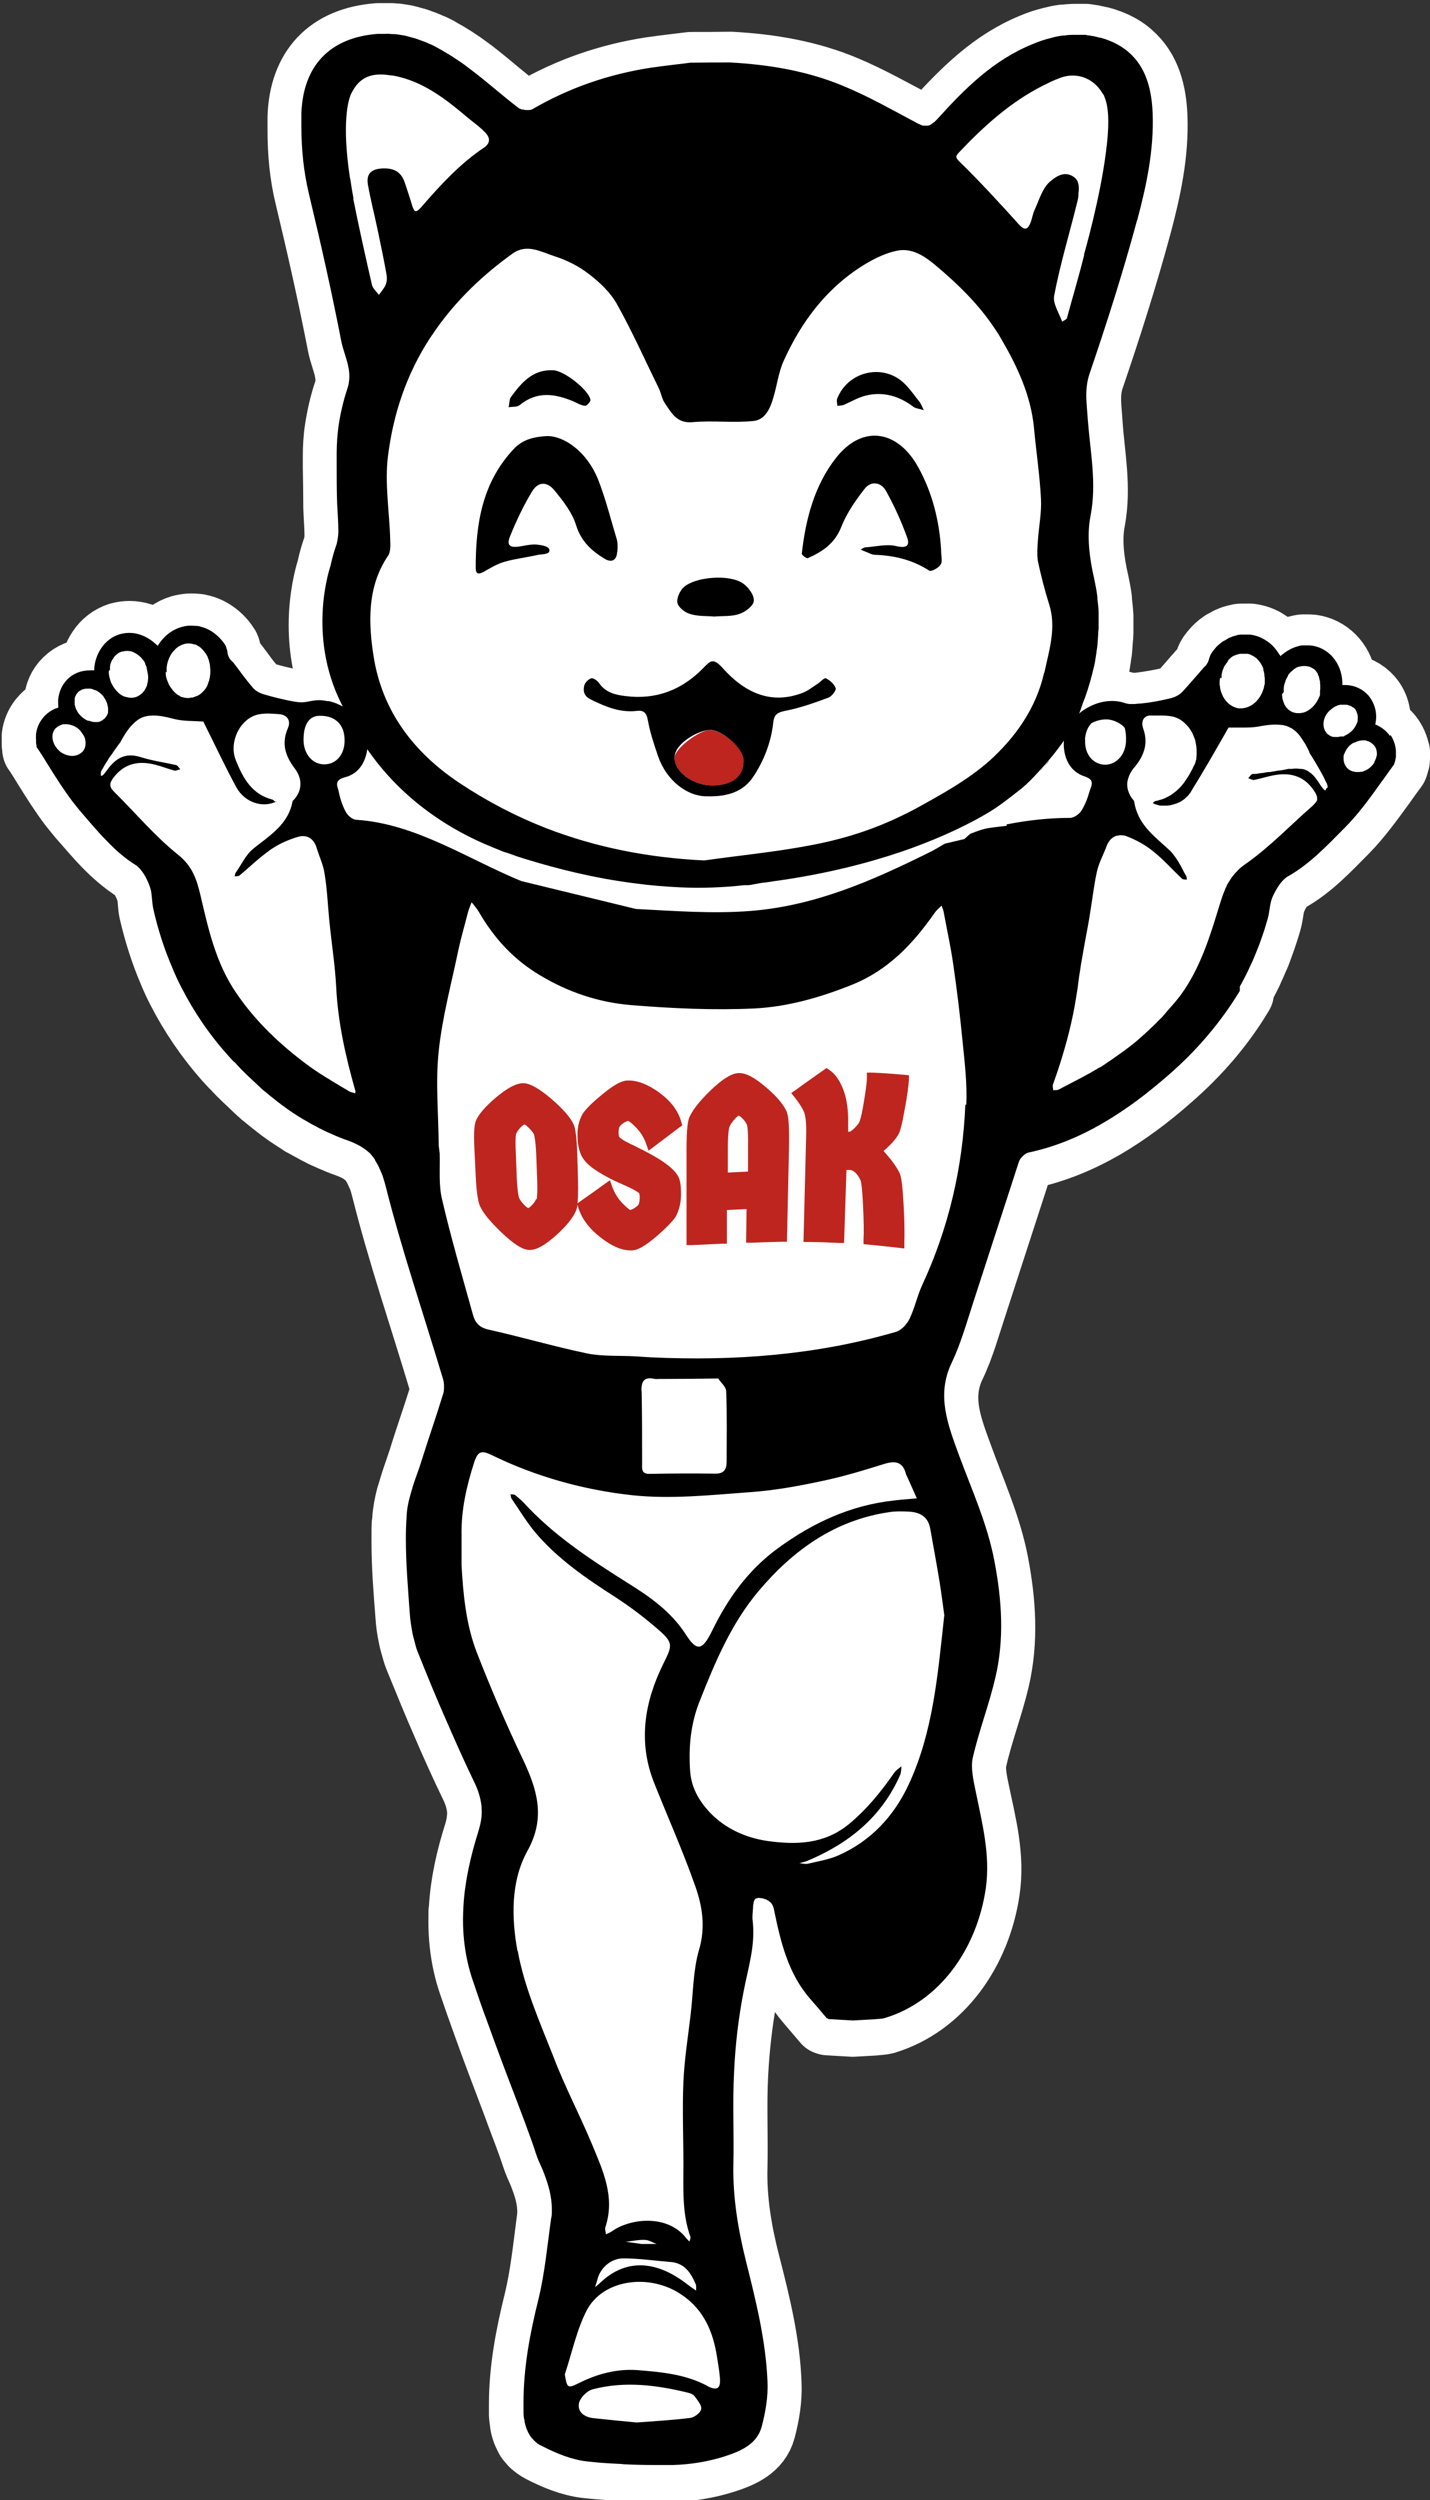 <?xml version="1.0" encoding="UTF-8"?>
<svg xmlns="http://www.w3.org/2000/svg" version="1.1" viewBox="0 0 595.5 1040.5">
  <rect x="0" y="0" width="595.5" height="1040.5" fill="#333333" stroke="none"/>
  <defs>
    <style>
      .cls-1 {
        fill: #fff;
        stroke: #fff;
        stroke-linejoin: round;
        stroke-width: 28.6px;
      }

      .cls-2 {
        fill: #bd251e;
      }
    </style>
  </defs>
  <!-- Generator: Adobe Illustrator 28.6.0, SVG Export Plug-In . SVG Version: 1.2.0 Build 709)  -->
  <g>
    <g id="Capa_1">
      <g>
        <path class="cls-1" d="M581.2,313.1c0,.6,0,1.2,0,1.8,0,.3,0,.6,0,.9,0,.3,0,.7-.2,1.1-.1.4-.2.7-.3,1.1-.1.3-.2.6-.3.9-1.8,2.4-3.5,4.8-5.2,7.2-4.9,6.7-9.7,13.4-15.4,19.2-7.2,7.2-14.2,14.9-23.5,20.1-2.8,1.6-4.9,5.1-6.3,8.2-1.4,2.9-1.3,6.4-2.2,9.5-.7,2.6-1.6,5.1-2.4,7.6-.5,1.5-1.1,2.9-1.6,4.4-.4,1.1-.8,2.2-1.3,3.2-.6,1.5-1.3,2.9-1.9,4.3-.4,1-.9,2-1.4,3-.8,1.6-1.6,3.1-2.4,4.6-.2.3-.4.7-.6,1.1h0c0,0,0,0,0,.1,0,.2,0,.5,0,.7s0,.2,0,.3c0,.1,0,.2,0,.3,0,.2,0,.4,0,.5-7.8,13.1-17.8,24.7-29.8,35.1-4.2,3.7-8.6,7.3-13.1,10.6-4.5,3.3-9.1,6.4-13.9,9.2-9.7,5.6-19.9,9.9-31.3,12.4-1.5.4-3.3,2.2-3.9,3.8-6.4,19.6-12.7,39.2-19.1,58.8-2.8,8.4-5.1,17-8.9,24.9-6.5,13.6-1.5,25.9,3,38.3,5.3,14.6,11.8,28.8,14.8,44.2,3.1,16.2,4.2,32.4.4,48.5-2.7,11.3-6.9,22.1-9.4,33.3-.5,2.1-.4,4.5-.1,6.9.3,2.4.8,4.7,1.3,7.1,2.8,13.3,6.3,26.5,4.2,40.5-3.7,24.9-19,46.8-41.8,53.8-1.5.4-3.1.4-4.6.6-3,.2-5.9.3-8.9.5-3.4-.2-6.9-.4-10.3-.6,0,0,0,0,0,0h0c0,0,0,0,0,0,0,0-.1-.2-.2-.2h0s-.1,0-.1,0c0,0,0,0-.1,0s0,0,0,0c0,0,0,0,0,0h-.2c-2.4-2.8-4.7-5.5-7-8.2-9.1-10.5-12.3-23.5-14.9-36.6-.1-.6-.2-1.1-.4-1.6-.1-.4-.3-.9-.6-1.2-.1-.2-.3-.4-.4-.5-.2-.2-.4-.3-.5-.4,0,0,0,0,0,0-.2-.2-.3-.2-.5-.3h0c0-.1-.2-.2-.4-.2-.2-.2-.4-.3-.7-.4-.6-.2-1.1-.4-1.6-.5-.1,0-.3,0-.4,0-.3,0-.5-.1-.8-.1s-.1,0-.2,0,0,0-.1,0c-.3,0-.6,0-.8.2,0,0-.1,0-.2,0-.2.1-.4.3-.6.7,0,0,0,.1-.1.2-.1.3-.2.5-.3.9,0,0,0,.2,0,.4,0,.4-.1.9-.2,1.5,0,1.8-.4,3.6-.2,5.4,1.3,10.3-1.9,19.9-3.8,29.9-2.1,10.9-3.3,21.9-3.9,33-.7,12.9,0,25.8-.3,38.7-.4,13.8,1.9,27.3,5.3,40.5,4.2,16.4,8.3,32.8,8.9,49.8.3,6.2-.8,12.7-2.4,18.8-2,7.5-9,10.3-15.4,12.4-6.9,2.2-14.3,3.5-21.5,3.6-2.4,0-4.9,0-7.3,0h-.6c-4.2,0-8.3-.2-12.5-.3-.9,0-1.8-.1-2.7-.2-4.3-.2-8.6-.5-12.8-1-6.4-.7-12.9-3.4-18.7-6.4-1.3-.7-2.4-1.5-3.4-2.4-.4-.5-.9-1-1.3-1.5-.4-.4-.6-.9-.9-1.5-.2-.3-.3-.6-.4-.9-.4-.6-.6-1.3-.8-2-.2-.7-.4-1.4-.5-2.2,0,0,0,0,0-.1,0,0,0,0,0-.1-.2-1.1-.3-2.2-.4-3.3,0-1.4,0-2.9,0-4.2,0-14.6,2.7-28.7,6.2-42.8,2.7-11.1,3.8-22.4,5.3-33.7.2-1.3.3-2.6.3-3.9,0-2.7-.4-5.3-1-7.9-.7-2.8-1.7-5.6-2.8-8.4-.4-.9-.8-1.8-1.2-2.7-1.3-2.9-2.2-6.1-3.3-9.1-2-5.6-4.2-11.1-6.2-16.7-4.2-11.1-8.5-22.3-12.5-33.5-2-5.5-4-11.2-5.9-16.8-.9-2.6-1.6-5.1-2.2-7.8-1.3-5.8-1.9-11.7-1.9-17.6s0-3.9.2-5.8c.6-10.4,3-20.8,6.2-30.9.9-2.9,1.3-5.6,1.4-8.1,0-.9,0-1.7-.1-2.5-.4-3.4-1.4-6.7-3.2-10.3-4.1-8.5-8-17.1-11.7-25.8-3.8-8.6-7.3-17.4-10.9-26.1-.6-1.4-1.1-2.9-1.5-4.4-.4-1.5-.9-3-1.2-4.6-.7-3.1-1.1-6.2-1.3-9.3-.8-10.2-1.6-20.4-1.6-30.6s.1-6.1.3-9.1c.2-3.1.8-6.2,1.6-9.3.6-2,1.3-4.1,1.9-6.2,1-3,2.1-6.1,3.1-9.1,2.7-8.9,5.9-17.7,8.6-26.6.3-.9.4-1.8.4-2.7v-.4c0-1.1-.1-2.1-.4-3.1-8-26.8-17.1-53.2-23.9-80.3-.4-1.6-.8-3-1.3-4.4-.2-.4-.2-.7-.4-1,0-.3-.2-.6-.4-.9-.1-.4-.3-.7-.5-1.1-.1-.4-.3-.7-.5-1.1-.1-.3-.3-.6-.5-.9,0,0,0,0,0,0-.2-.4-.4-.7-.6-1,0-.1-.1-.3-.2-.4t0,0c-.3-.5-.7-1-1.1-1.5,0,0,0-.1-.1-.2-.9-1-1.8-1.8-2.9-2.7-2-1.5-4.4-2.7-7.4-3.8-2.1-.7-4.2-1.6-6.3-2.5-.3-.1-.6-.3-.9-.4-.6-.3-1.2-.5-1.8-.8-.6-.3-1.2-.5-1.8-.9-.6-.3-1.2-.6-1.8-.9-.1,0-.2-.1-.3-.2-.2-.1-.4-.2-.6-.3-.8-.4-1.6-.9-2.4-1.3-.8-.4-1.6-.9-2.4-1.4,0,0,0,0-.1,0-.1,0-.2,0-.3-.2-.7-.4-1.4-.9-2.1-1.3-.7-.4-1.3-.9-2-1.3-.1-.1-.3-.2-.4-.3-1-.6-1.9-1.3-2.9-2-.4-.3-.7-.5-1.1-.8-.4-.3-.9-.7-1.3-1-.3-.2-.6-.4-.9-.7-.8-.6-1.6-1.3-2.4-1.9-.9-.7-1.6-1.3-2.4-2-.2-.1-.3-.2-.4-.3-.2-.1-.4-.3-.5-.4-.3-.3-.6-.5-.9-.8-1.2-1.1-2.4-2.2-3.5-3.3-1.6-1.5-3.3-3.1-4.9-4.7-.9-.9-1.8-1.9-2.7-2.9-.2-.2-.2-.2-.4-.3-.8-.8-1.5-1.7-2.3-2.5-7.8-8.8-14.3-18.4-19.5-28.5-1.3-2.5-2.5-5.1-3.6-7.8-3.4-7.9-6-16.2-8-24.8-.5-2.4-.4-4.9-.9-7.3-.2-.8-.3-1.6-.7-2.3-.6-1.6-1.4-3.3-2.4-4.9-.5-.7-1-1.5-1.6-2.1-.5-.6-1.2-1.2-1.9-1.6-4.4-2.9-8.3-6.3-11.9-10-3.6-3.7-6.9-7.7-10.3-11.5-1.3-1.6-2.6-3.1-3.9-4.8-3.7-4.9-7-10.1-10.3-15.4h0s0,0,0,0c0,0,0,0,0,0-.8-1.3-1.6-2.6-2.4-3.9-.2-.3-.4-.6-.6-.9-.5-.9-1-1.6-1.6-2.4,0,0,0,0,0,0,0-.1,0-.3-.1-.4,0-.1,0-.3,0-.4-.1-.5-.1-1-.2-1.5,0,0,0-.2,0-.4s0-.3,0-.4h0c0-.9,0-1.7,0-2.6.3-2.3,1.2-4.5,2.7-6.4,1.3-1.6,2.8-2.9,4.7-3.8.6-.2,1.3-.5,1.9-.7-.2-1.1-.2-2.2-.1-3.2.2-3.2,1.4-6.2,3.8-8.5,2.4-2.4,5.8-3.8,9.4-3.8s1.2,0,1.8,0c.1-3.4,1.2-6.7,3-9.3,1.8-2.7,4.4-4.7,7.5-5.7,1.4-.4,2.9-.6,4.3-.6s3.3.3,4.8.8h0c2.2.8,4.3,2.1,6.1,3.8,0,0,.1.1.2.2.2.2.4.4.6.5.4-.6.8-1.2,1.2-1.8,2.2-2.9,5.1-5,8.5-6,1.1-.3,2.3-.5,3.5-.6h.9c.7,0,1.4,0,2.1.1.7,0,1.4.3,2,.4,1.3.3,2.6.9,3.8,1.6,2.4,1.4,4.5,3.4,6,5.8.2.2.3.4.4.7,0,0,0,.1,0,.2,0,.1,0,.2.1.3,0,0,0,.1.1.2,0,0,0,0,0,.2t0,0c.1.3.2.6.3.9,0,.2,0,.5.1.7.2.9.4,1.8,1,2.7.1.2.3.4.5.6l.2.2c0,0,.2.1.2.2.1.1.2.2.3.3.1.1.2.2.3.3,1.3,1.7,2.6,3.4,3.9,5.2,1.3,1.8,2.7,3.5,4.1,5.1,1.1,1.3,2.8,2.3,4.4,2.8,4,1.2,8.1,2.2,12.3,3,1.2.2,2.4.4,3.7.4h.4c1,0,1.9-.2,2.8-.4h0c1.3-.4,2.7-.5,4.2-.5h0c1.1,0,2.3.2,3.4.4.2,0,.3,0,.5,0,1.1.2,2.2.6,3.3,1,.2,0,.3.1.4.2.7.3,1.3.6,2,.9-14.4-28.3-5.3-56.1-4.7-58,0,0,0-.1,0-.1.3-1.5.7-3,1.1-4.4.4-1.5.9-2.9,1.4-4.4.2-.4.2-.9.3-1.3.3-1.2.4-2.6.4-3.9,0-3.8-.4-7.7-.5-11.5,0-5.6-.1-11.1-.2-16.7,0-1.5,0-2.9,0-4.4,0-3.9.2-7.7.8-11.5.8-5.3,2-10.4,3.7-15.5.3-.9.5-1.7.6-2.6.4-2.6,0-5.1-.5-7.5-.4-1.6-.9-3.2-1.4-4.8-.5-1.6-1-3.2-1.3-4.8-4-20.6-8.6-41-13.5-61.4-2.3-9.3-3.1-18.6-3.1-28s0-3.5,0-5.3c.7-19.8,11.7-31.6,31.8-33.1.7,0,1.4,0,2,0h1c.6,0,1.3,0,1.9,0,.7,0,1.3,0,2,.1.8,0,1.6.2,2.4.3.6.1,1.3.2,1.9.3.8.2,1.5.4,2.3.6.6.2,1.2.3,1.8.5.8.2,1.5.5,2.3.8.6.2,1.2.4,1.7.6.8.3,1.5.7,2.3,1,.5.2,1.1.4,1.6.7.9.4,1.6.8,2.4,1.3.4.3.9.5,1.4.8.9.5,1.8,1,2.7,1.6.3.2.7.4,1,.6,1.2.8,2.4,1.6,3.6,2.4,2.1,1.5,4.2,3,6.2,4.6,6.1,4.8,11.9,10,18.1,14.6.4.3.9.5,1.5.7.2,0,.4,0,.6,0,.4,0,.8.2,1.3.2s.2,0,.3,0c.2,0,.4,0,.6,0,.1,0,.3,0,.4,0,.4,0,.9-.2,1.2-.4,15.3-8.9,31.7-14.5,49.1-17.2,5.5-.8,11-1.4,16.6-2.1,5.5,0,11,0,16.6-.1,16.4.9,32.5,3.6,47.6,10,10,4.2,19.5,9.6,29.2,14.7.4.2.9.4,1.3.6h0c.2.1.4.2.5.2.2.1.4.2.7.3.1,0,.3.1.5.2.2,0,.4.1.6.2s.3,0,.5,0c.2,0,.4,0,.6,0s.4,0,.6,0c.1,0,.3,0,.4,0,.2-.1.5-.2.7-.3.1,0,.3,0,.4-.2.3-.1.5-.4.8-.6.1-.1.3-.2.4-.3.4-.2.7-.6,1.1-1,.1-.1.2-.2.3-.3,11.4-12.5,23.3-24.5,39.6-31.2,2.6-1.1,5.2-2,7.8-2.6,1.6-.4,3.3-.8,4.9-1,.2,0,.4,0,.6,0,1.6-.2,3.1-.3,4.7-.3h1c.6,0,1.2,0,1.8,0,.4,0,.9,0,1.3,0,.6.1,1.3.2,1.9.3.4,0,.8.1,1.2.2.7.1,1.4.3,2.1.5.4,0,.7.1,1.1.2,1.1.3,2.1.6,3.1,1,3.5,1.3,6.4,3,8.7,5.1,7.1,6.2,9.5,15.3,9.9,25.3.6,15.2-2.6,30.2-6.5,44.8-5.8,21.5-12.6,42.8-19.8,63.9-2.2,6.6-1.1,12.5-.7,19.1.9,13.3,3.7,26.5,1.1,40.2-1.6,8.2-.4,17.5,1.5,25.7.5,2.4,1,4.8,1.3,7.2,0,.5,0,1.1.1,1.6.2,1.8.4,3.6.5,5.4v2.2c0,1.6,0,3.1,0,4.7,0,.9-.1,1.8-.2,2.7-.1,1.4-.2,2.8-.3,4.2,0,.5-.1,1-.2,1.5s-.1,1-.2,1.5c-.2,1.3-.4,2.5-.6,3.8-.2,1.1-.4,2.1-.7,3.1-.3,1.2-.5,2.4-.9,3.5-.3,1.1-.6,2.1-.9,3.2-.3,1.1-.7,2.4-1.1,3.5-.3,1-.7,2-1.1,3-.1.4-.3.7-.4,1-.1.4-.3.7-.4,1.1,0,0-.2.9-.8,2.4t0,0c1.1-.9,2.2-1.6,3.5-2.2h0s0,0,0,0c0,0,0,0,.1,0,.1-.1.3-.2.5-.3,4.6-2.2,9.9-2.9,14.5-1.4.6.2,1.3.3,1.9.4h.1c.1,0,.2,0,.3,0,.5,0,1,0,1.4,0h.5c.8,0,1.7,0,2.5-.2,4.2-.5,8.3-1.3,12.4-2.2.7-.2,1.3-.4,2-.7,1.1-.4,2-1.1,2.7-1.8.7-.8,1.5-1.6,2.2-2.4.7-.8,1.4-1.6,2.1-2.4.9-1.1,1.9-2.2,2.9-3.3.4-.5.9-1.1,1.4-1.6.2-.2.4-.4.5-.6h0c.2-.2.3-.3.4-.4.4-.3.7-.7.9-1.1.4-.7.7-1.4.9-2.1,0-.2,0-.5.2-.7.2-.7.5-1.2.9-1.8.1-.2.3-.4.5-.6h0c.4-.6.9-1.1,1.3-1.6.2-.2.4-.3.5-.5.3-.3.6-.6,1-.9.2-.2.4-.4.6-.5.3-.2.6-.5,1-.7.2-.2.5-.3.8-.4.3-.2.6-.4,1-.6.3-.2.5-.3.8-.4.4-.2.7-.3,1-.4.3-.2.6-.2.9-.3.4-.2.7-.2,1.1-.3.3,0,.6-.1.9-.2s.7-.1,1.1-.1c.3,0,.6,0,.9,0,.5,0,1.1,0,1.6,0,.3,0,.5,0,.9,0,2.4.3,4.7,1.1,6.6,2.4,2,1.2,3.6,2.9,5,4.9.2.3.4.6.6.9.1.1.2.3.3.4,0,.1.1.3.2.4l.2-.2c.1,0,.2-.2.3-.3.1,0,.2-.2.3-.2,1.9-1.6,4.1-2.8,6.4-3.4.7-.2,1.4-.3,2-.4.2,0,.4,0,.7,0,.3,0,.7,0,1.1,0h.9c1.5,0,2.9.4,4.3.9,6.1,2.4,9.8,8.7,9.6,15.6.3,0,.6,0,.9,0s.6,0,.9,0c3.6.2,6.8,1.8,9.1,4.4,2.9,3.3,3.8,7.7,2.8,12,2.5.9,4.7,2.6,6.2,4.9,1.3,2,2.1,4.2,2.3,6.6Z"/>
        <path class="cls-2" d="M295.8,303.8c-4.7,0-14.9,7.9-14.9,11.5,0,6,7.7,11.6,15.8,11.6,8.5,0,13.3-3.9,13.1-10.6,0-4.6-8.8-12.4-14-12.4Z"/>
        <g>
          <path class="cls-2" d="M265.1,477.3c-4.4-2-5.9-3-6.4-3.4l-.4-.3c-.4-.2-.7-.9-.7-2,0-2,.4-2.7.5-2.8.4-.6,1.1-1.1,1.8-1.6.8-.4,1.4-.7,1.7-.7,0,0,.9.3,3.2,2.7,2,2,3.4,4.3,4.3,6.9l1,2.8,2.4-1.8c3.4-2.6,6.9-5.2,10.3-7.8l1.3-.9-.4-1.5c-1.3-4.7-4.4-8.7-9.3-12.3-4.9-3.5-9.3-5.1-13.3-4.9-2.4.1-5.7,2-10.2,5.7-4.3,3.5-6.9,6.1-8.3,8.2-1.5,2.7-2.2,5.7-2.1,9.1,0,3.3.6,6.1,1.6,8.2,1.1,2.3,3.3,4.4,6.7,6.6,3.2,2,6.6,3.8,10.2,5.3,4.2,1.8,6,2.9,7.1,3.7,0,0,.3.4.3,1.8,0,2-.4,2.9-.6,3.2-.4.4-1,.9-1.8,1.4-.7.4-1.3.6-1.5.7,0,0-.9-.4-3.2-2.7-2-2.1-3.4-4.4-4.3-6.9l-1-2.8-2.4,1.7c-3.3,2.4-6.7,4.8-10,7.1l-1.1.8c.2-1.9.3-4.9.2-9.7l-.3-10.6c-.3-8.9-1-11.5-1.6-12.7-1.3-2.8-4.3-6.2-9.1-10.4-5.2-4.4-8.9-6.5-11.7-6.6-2.9,0-6.5,1.8-11.4,5.9-4.7,4-7.3,7.1-8.4,9.7-.5,1.3-1.1,3.8-.6,12.5l.5,10.5c.4,8.7,1.3,11.4,1.8,12.6,1.3,2.9,4.3,6.5,9,11,5,4.7,8.6,7.1,11.4,7.2.1,0,.2,0,.4,0,2.8,0,6.3-2,10.9-6.1,4.4-4,7.2-7.5,8.3-10.3.2-.5.4-1.1.6-2.4l.3,1.1c1.4,4.6,4.5,8.8,9.3,12.5,4.7,3.7,8.8,5.4,12.6,5.4h.4c2.4,0,5.6-1.9,10-5.6,4.1-3.5,6.7-6.2,8.2-8.3,1.5-2.7,2.3-5.9,2.3-9.5s-.4-6.3-1.3-7.6c-1.9-3.4-7.3-7.3-17.1-12ZM223.2,499.1c-.3.9-1,1.8-1.9,2.7-.8.8-1.3,1-1.3,1,0,0-.6-.2-1.7-1.3-1-1.1-1.8-2.1-2.2-3.1,0-.2-.6-1.6-.9-8.2l-.4-10.5c-.3-6.4.1-7.8.2-8,.4-.8,1-1.7,2-2.7.9-.9,1.4-1,1.4-1,0,0,.6.1,1.7,1.3,1.1,1.1,1.9,2,2.3,2.9,0,.2.6,1.6.9,8.2l.4,10.6c.2,6.5-.2,7.9-.2,8.1Z"/>
          <path class="cls-2" d="M327.8,463.1c-1.2-3-4-6.5-8.7-10.5-4.9-4.2-8.6-6.2-11.7-6-2.9.2-6.6,2.5-11.6,7.3-4.7,4.6-7.6,8.3-8.8,11.3-.5,1.3-1.1,4.2-1.1,12.9v37.8s0,2.3,0,2.3h2.3c4.2-.2,8.3-.4,12.4-.6h2.1c0,0,0-14,0-14,2.7-.1,5.4-.3,8.2-.4l-.2,14h2.4c4.2-.2,8.3-.3,12.5-.4h2.1s.9-40.7.9-40.7c.1-8.9-.4-11.7-.9-13.1ZM311.5,476.7v10.9c-2.9.1-5.7.3-8.4.4v-10.6c0-6.6.6-8.2.7-8.5.4-.9,1.1-2,2.2-3.2,1-1.1,1.6-1.4,1.6-1.4,0,0,.5.1,1.5,1.1,1,1,1.6,1.9,2,2.8,0,.2.5,1.6.4,8.4Z"/>
          <path class="cls-2" d="M367.9,479c3.4,3.7,5.7,6.9,6.9,9.6.4,1.1,1,3.6,1.5,13.1.4,6.8.4,12,.3,15.5v2.4c-.1,0-2.5-.3-2.5-.3-4.2-.5-8.3-.9-12.4-1.3l-2.1-.2v-2.1c.2-2.9.1-7.6-.2-14-.4-8.4-.9-10.1-1-10.4-1.4-2.9-2.9-4.3-4.6-4.4h-1.3s-1,30.4-1,30.4h-2.2c-4.2-.2-8.3-.4-12.4-.4h-2.3l1.1-43.7c.2-6-.3-8.6-.7-9.9-.6-1.7-2-4-4-6.5l-1.5-1.9,1.9-1.3c3.8-2.8,7.7-5.5,11.5-8.2l1.3-.9,1.3.9c2.4,1.6,4.3,4.4,5.8,8.4,1.4,3.8,2,8.5,1.9,13.9v3.3c0,0,.4,0,.4,0,.6,0,1.1-.4,1.8-1.1,1.1-1,1.9-1.9,2.4-2.8.1-.2.8-1.5,1.9-8.2.8-4.9,1.3-8.3,1.3-10.3v-2.2c0,0,2.3,0,2.3,0,4.4.2,8.7.5,13.1.9l2.1.2v2.1c-.2,2.6-.7,6.5-1.7,11.9-1.3,7.3-2,9.3-2.5,10.3-1,2-3,4.3-6.2,7.1Z"/>
        </g>
        <path d="M433.5,320.3c.9-.9,1.8-1.9,2.7-2.8.2-.2.5-.6.7-1-1,1.2-2.1,2.5-3.3,3.8Z"/>
        <path d="M211,355.4c1.4.5,2.9,1,4.3,1.5-1.6-.6-3-1.1-4.3-1.5Z"/>
        <path d="M473.5,91.9c3.9-14.5,7.1-29.5,6.5-44.8-.4-10-2.8-19.1-9.9-25.3-2.3-2-5.2-3.8-8.7-5.1-1-.4-2.1-.7-3.1-1-.4,0-.7-.1-1.1-.2-.7-.2-1.4-.4-2.1-.5-.4,0-.8-.1-1.2-.2-.7,0-1.3-.2-1.9-.3-.4,0-.9,0-1.3,0-.6,0-1.2,0-1.8,0h-1c-1.6,0-3.1,0-4.7.3-.2,0-.4,0-.6,0-1.6.2-3.3.5-4.9,1-2.6.6-5.2,1.5-7.8,2.6-16.4,6.7-28.2,18.6-39.6,31.2l-.3.3c-.4.4-.7.8-1.1,1-.1.1-.3.2-.4.3-.3.2-.5.4-.8.6-.1,0-.3.1-.4.2-.2.1-.5.2-.7.3-.1,0-.3,0-.4,0-.2,0-.4,0-.6,0s-.4,0-.6,0c-.2,0-.3,0-.5,0-.2,0-.4,0-.6-.2-.2,0-.4,0-.5-.2-.2,0-.4-.2-.7-.3-.2,0-.4-.1-.5-.2h0c-.4-.2-.8-.4-1.3-.7-9.6-5.1-19.1-10.5-29.2-14.7-15.1-6.4-31.2-9.1-47.6-10-5.5,0-11.1,0-16.6.1-5.5.7-11.1,1.3-16.6,2.1-17.4,2.7-33.8,8.3-49.1,17.2-.3.2-.8.3-1.2.4-.1,0-.3,0-.4,0-.2,0-.4,0-.6,0s-.2,0-.3,0c-.4,0-.9,0-1.3-.2-.2,0-.4,0-.6,0-.6-.2-1.1-.4-1.5-.7-6.2-4.7-12-9.9-18.1-14.6s-4.1-3.1-6.2-4.6c-1.2-.8-2.4-1.6-3.6-2.4-.4-.2-.7-.4-1-.6-.9-.5-1.8-1.1-2.7-1.6-.4-.3-.9-.5-1.4-.8-.8-.4-1.6-.9-2.4-1.3-.5-.3-1-.5-1.6-.7-.8-.4-1.5-.7-2.3-1-.5-.2-1.1-.4-1.7-.6-.8-.3-1.5-.6-2.3-.8-.6-.2-1.3-.3-1.8-.5-.8-.2-1.6-.4-2.3-.6-.6-.1-1.3-.2-1.9-.3-.8-.1-1.6-.3-2.4-.3-.7,0-1.3,0-2-.1s-1.3,0-1.9,0h-1c-.7,0-1.3,0-2,0-20,1.5-31.1,13.3-31.8,33.1,0,1.8,0,3.5,0,5.3,0,9.4.9,18.7,3.1,28,4.9,20.4,9.5,40.8,13.5,61.4.3,1.6.8,3.2,1.3,4.8.5,1.6,1,3.2,1.4,4.8.6,2.4.9,4.9.5,7.5-.1.9-.3,1.7-.6,2.6-1.7,5.1-2.9,10.3-3.7,15.5-.5,3.8-.8,7.7-.8,11.5s0,2.9,0,4.4c0,5.6,0,11.1.2,16.7.2,3.8.5,7.7.5,11.5,0,1.3-.2,2.7-.4,3.9-.1.4-.2.9-.3,1.3-.5,1.5-1,2.9-1.4,4.4-.4,1.5-.8,2.9-1.1,4.4,0,0,0,0,0,.1-.7,2-10.3,31.3,6,60.5.1.2.3.4.4.7,1.8,3.8,3.8,7.5,6,11,6.5,10.4,14.6,19.6,24.8,27.7,9.5,7.5,19.7,13.2,30.4,17.5h0c.4.2,1.8.7,3.9,1.6.5.2,1.1.4,1.8.6,1.3.4,2.7.9,4.3,1.5.9.3,1.8.6,2.8.9.7.2,1.5.5,2.3.7,10.9,3.3,26.6,7.5,44.5,9.7,5.9.8,12.1,1.3,18.4,1.6,8.7.4,17.7.1,26.6-.9.6,0,1.1,0,1.6,0,1.1,0,4.9-.9,6-1,1.6-.1,3-.4,4.4-.6,21.4-2.9,39.2-7.5,53.4-12.3,25.4-8.7,39.1-18,40.3-18.9,0,0,0,0,0,0,3.4-2.4,6.7-5,10-7.6,2.4-2,4.6-4.3,6.7-6.6.4-.5.9-.9,1.3-1.4,1.2-1.3,2.3-2.6,3.3-3.8,1.1-1.3,2.1-2.5,3.1-3.8,0-.2.2-.3.3-.4,8.7-11.4,10.2-18.2,10.2-18.2.2-.4.3-.7.4-1.1s.3-.7.4-1c.4-1,.8-2,1.1-3,.4-1.1.8-2.4,1.1-3.5.3-1.1.7-2.1.9-3.2.4-1.1.6-2.4.9-3.5.3-1,.5-2,.7-3.1.2-1.3.4-2.5.6-3.8,0-.5.1-1,.2-1.5s.1-1,.2-1.5c.1-1.3.2-2.8.3-4.2,0-.9.1-1.8.2-2.7,0-1.6,0-3.1,0-4.7v-2.2c0-1.8-.3-3.7-.5-5.4,0-.5,0-1.1-.1-1.6-.3-2.4-.8-4.8-1.3-7.2-1.9-8.3-3.1-17.5-1.5-25.7,2.7-13.7-.1-26.9-1.1-40.2-.4-6.6-1.5-12.4.7-19.1,7.2-21.1,14-42.4,19.8-63.9ZM147.2,82.5c-.4-2.1-.8-4.3-1.1-6.5-.1-.8-.2-1.5-.4-2.2-3.4-22.6-.7-31.9.4-34.5.3-.6.4-.8.4-.8,3.3-6.4,8.2-8.3,15.7-7.2,1.4.1,2.9.4,4.4.8,10.6,2.7,19.2,9.3,27.5,16.3,2.7,2.3,5.7,4.3,8.1,6.9,1.8,1.9,2.2,4.2-.6,6.1-10,6.7-18.1,15.5-25.9,24.5-2,2.3-2.9,2.8-3.8.4-.1-.2-.2-.5-.3-.9-.9-3.1-2-6.2-3-9.3-1.5-4.5-4.4-6.2-9.3-6-4.9.2-6.8,2.4-6.1,6.7,1.1,6.2,2.7,12.4,4,18.6,1.3,6.2,2.6,12.3,3.7,18.5.3,1.5.3,3.2-.3,4.6-.6,1.5-1.8,2.8-2.8,4.2-1-1.3-2.5-2.6-2.9-4.1-2.7-11.8-5.4-23.8-7.8-35.9ZM434.8,280c-3.3,14.7-11.9,26.8-22.6,36.5-9,8-19.9,14-30.6,19.9-3.7,2-7.5,3.8-11.3,5.5-10.5,4.6-21.5,7.8-32.8,9.9-14.6,2.8-29.5,4.2-44.2,6.3-23.2-1.1-45.1-5.4-65.8-13.4-12.6-4.9-24.7-11.2-36.4-19-19.1-12.8-31.9-29.9-35.5-52.4-2.2-14-2.8-29,6-42,1.1-1.6,1-4.4.9-6.6-.3-11.7-2.4-23.7-.9-35.1,2.2-17.4,7.7-34,17.6-49.1.8-1.1,1.6-2.3,2.4-3.5,8.8-12.4,19.5-22.6,31.9-31.5,5.9-4.2,11.8-.7,17.3,1.1,5.1,1.6,10.3,4.2,14.5,7.5,4.6,3.5,9.1,7.8,11.8,12.8,6.3,11.3,11.5,23,17.2,34.6,1,2,1.3,4.4,2.5,6.2,2.8,4.1,5,8.6,11.6,8,8.4-.8,17,.4,25.4-.5,4.9-.5,7-5.3,8.3-9.9,1.5-5,2.1-10.3,4.2-15,7.6-16.9,18.5-31.2,34.7-40.8,3.8-2.2,8-4.2,12.3-5.1,6.1-1.4,11.3,1.9,15.8,5.6,9.7,8.1,18.8,16.9,25.7,27.6.7,1,1.4,2.1,2,3.2,6.8,11.6,12.5,23.7,13.8,37.4.9,9.8,2.4,19.6,2.9,29.4.3,5.8-.9,11.6-1.3,17.5-.2,2.8-.4,5.7,0,8.4,1.3,6,2.8,12,4.7,18,3.1,9.7,0,19.1-2,28.5ZM451.5,106.1c-2.2,8.8-4.8,17.5-7.2,26.3-.2.6-1.3,1-2,1.5-1.2-3.6-4-7.6-3.3-10.9,2.4-12.6,6.1-24.9,9.2-37.3.4-1.7,1-3.5.9-5.2,0-.3.9-4.7-1.6-6.6-4.2-3.4-8.3,0-10.6,2-3,2.9-4.3,7.7-6.2,11.8-.7,1.6-.9,3.4-1.6,5.1-1.4,3.4-2.8,2.8-5.1.3-.2-.2-.4-.4-.5-.6-7.7-8.5-15.5-17-23.7-25-1.8-1.8-2.1-2.3-.5-4,10.4-11,21.5-21,34.9-27.8,2.2-1.1,4.4-2.2,6.8-3.1,6.5-2.7,14-.7,18.1,6.2,0,.1.2.3.3.4.2.3.4.6.5,1,0,.2.2.5.3.8,1.8,4.8,1.6,13,.4,21.9-2.4,19.6-9.2,43.1-9.2,43.1Z"/>
        <path d="M343.9,282.3c-.7-.3-2.3,1.6-3.6,2.4-2,1.3-4,2.9-6.2,3.7-13.7,5.2-24.6-.8-33.1-10.3-4.2-4.7-5.3-2.9-8.2,0-8.9,9.1-19.6,13.2-32.3,11.6-4.3-.5-8.4-1.5-11.1-5.5-.7-1-2.4-2.1-3.2-1.9-1.2.4-2.6,1.8-2.9,3-.6,2.6,0,4.6,3.1,6,5.9,2.9,11.8,5.3,18.5,4.6,3-.4,4.3.5,4.9,3.9.9,5.1,2.6,10.1,4.3,15.1,3.5,10,12.1,16.5,20,16.5,9.3.3,15.6-2.1,19.7-8.3,4.4-6.7,7.3-14.2,8.2-22.3.4-3.7,1.9-4.3,5.2-5,6.1-1.2,12-3.3,17.9-5.5,1.3-.5,3.2-3,2.9-3.9-.6-1.7-2.4-3.3-4.1-4.1ZM296.7,326.9c-8.1,0-15.8-5.6-15.8-11.6s10.2-11.5,14.8-11.5c5.2,0,13.9,7.8,14,12.5.2,6.7-4.6,10.6-13.1,10.6Z"/>
        <path d="M257,229.7c-.2,3.8-2.6,4.5-5.3,2.8-5.4-3.3-9.7-7.2-11.8-13.9-1.6-5.3-5.4-10.1-9-14.5-3.1-3.8-6.8-3.7-9.3.4-3.6,5.9-6.6,12.3-9.2,18.7-1.6,4,0,5,4.8,4.1,2.2-.4,4.6-.9,6.8-.6,1.7.2,4.9.7,4.8,2.4,0,1.7-3,1.5-4.7,1.8-4.7,1.1-9.4,1.6-14,2.9-3.1.9-5.9,2.6-8.7,4.2-2.3,1.2-3.3.9-3.3-1.8,0-18.2,2.7-35.4,15.9-49.4,3.8-4,8.5-5,13.5-5.3,7.3-.3,16.9,6.5,21.5,17.9,3.2,8.1,5.3,16.6,7.8,24.9.5,1.6.4,3.5.3,5.3Z"/>
        <path d="M391.7,235c-.9,1.4-3.9,3-4.7,2.5-7-4.5-14.5-6.3-22.6-6.6-1.4,0-2.8-.9-4.2-1.4-.6-.2-1.2-.5-1.8-.8.7-.3,1.3-.9,2-.9,4.3-.3,8.9-1.5,12.9-.5,4.4,1,5.7-.3,4.4-3.8-2.4-6.6-5.3-13-8.7-19.1-2-3.7-6.2-4.5-9-.9-3.8,4.9-7.5,10.2-9.7,15.9-2.7,6.8-7.8,10.2-13.9,12.9-.5.2-2.6-1.3-2.5-1.9,1.6-14.4,5.3-28.5,14.3-39.9,11.4-14.4,26-10.9,34.1,3.8,6.1,10.9,8.9,22.9,9.6,34.4,0,2.9.7,5.1-.2,6.3Z"/>
        <path d="M313.9,250.1c-.1,2-3.5,4.6-6,5.4-3,1.1-6.6.8-10.6,1.1-2.9-.3-6.6,0-10-1.1-2.1-.6-4.8-2.7-5.2-4.6-.4-1.9,1-5,2.6-6.5,4.9-4.4,19.1-5.5,24.7-1.6,2.3,1.6,4.7,4.9,4.5,7.2Z"/>
        <path d="M245.9,166.4c.1.7-1.5,2.5-2.2,2.5-1.6-.1-3.3-1.1-4.8-1.8-7.8-3.3-15.3-4.4-22.5,1.5-1.1.9-3,.6-4.6.9.4-1.5.2-3.2,1-4.3,4.4-6,9.1-11.5,17.5-11.1,4.4,0,14.8,8.1,15.6,12.3Z"/>
        <path d="M384.7,170.7c-2-.6-3.3-.7-4.2-1.3-6-4.6-12.8-6.6-20.2-4.7-3.1.8-5.9,2.5-8.9,3.8-.8.3-1.8.3-2.7.4,0-.9-.4-2-.1-2.9,4.5-11.7,19.6-15,28.3-6.1,2.3,2.3,4.2,5.1,6.2,7.6.4.6.7,1.3,1.6,3.2Z"/>
        <path d="M205.3,353.1h-.1.1Z"/>
        <path d="M578.9,306.4c-1.5-2.2-3.7-3.9-6.2-4.9,1-4.2,0-8.6-2.8-12-2.3-2.6-5.5-4.2-9.1-4.4-.3,0-.6,0-.9,0s-.6,0-.9,0c.2-6.9-3.5-13.2-9.6-15.6-1.4-.5-2.8-.9-4.3-.9h-.9c-.4,0-.8,0-1.1,0-.2,0-.4,0-.7,0-.7,0-1.4.2-2,.4-2.3.6-4.4,1.8-6.4,3.4,0,0-.2.1-.3.2-.1.1-.2.2-.3.3l-.2.2c0-.1-.2-.3-.2-.4,0-.1-.2-.3-.3-.4-.2-.3-.4-.7-.6-.9-1.3-2-3-3.7-5-4.9-2-1.3-4.2-2.1-6.6-2.4-.3,0-.6,0-.9,0-.5,0-1.1,0-1.6,0s-.6,0-.9,0c-.4,0-.8,0-1.1.1-.3,0-.6,0-.9.2-.4,0-.7.2-1.1.3-.3,0-.6.1-.9.3-.4.1-.7.3-1,.4-.3,0-.5.2-.8.4-.4.2-.7.4-1,.6-.3.1-.5.3-.8.4-.4.2-.7.5-1,.7-.2.2-.4.4-.6.5-.4.3-.7.6-1,.9-.2.2-.4.3-.5.5-.4.5-.9,1-1.3,1.6h0c-.2.2-.4.4-.5.7-.4.5-.6,1.1-.9,1.8,0,.2-.1.4-.2.7-.2.7-.4,1.4-.9,2.1-.2.4-.5.8-.9,1.1-.1.1-.3.2-.4.4h0c-.2.2-.4.4-.5.6-.5.5-1,1.1-1.4,1.6-1,1.1-1.9,2.2-2.9,3.3-.7.8-1.4,1.6-2.1,2.4-.7.8-1.5,1.6-2.2,2.4-.7.7-1.6,1.3-2.7,1.8-.6.3-1.3.5-2,.7-4.1,1-8.3,1.8-12.4,2.2-.9,0-1.7.1-2.5.2h-.5c-.4,0-.9,0-1.4,0,0,0-.2,0-.3,0h-.1c-.7-.1-1.3-.2-1.9-.4-4.6-1.6-10-.9-14.5,1.4-.2,0-.4.2-.5.3,0,0,0,0-.1,0,0,0,0,0,0,0h0c-1.3.7-2.4,1.4-3.5,2.3-.4.4-.9.7-1.3,1.1-.2.2-.4.4-.6.6,0,0,0,0,0,0,0,0,0,0,0,0-2.9,2.9-4.7,6.4-4.9,10.2-.3,6.2,2.1,12.5,8.6,14.6,2,.7,2.9,1.5,3,2.4.3,1.3-.6,2.7-.9,3.9-.8,2.9-1.9,5.7-3.5,8.2-.9,1.3-3,2.8-4.6,2.8-9,0-17.7,1-26.4,2.7,0,.2,0,.4,0,.6-2.4.3-4.8.5-7.3.9-2.7.4-5.2,1.4-7.8,2.4-.9.7-1.7,1.5-2.5,2.2-2.7.6-5.3,1.3-8.1,1.9-2.2,1.3-4.5,2.7-6.8,3.8-23.4,11.6-47,22-73.8,24.2-16.2,1.3-32.1,0-48.1-.8l-47.7-11.6c-22-9-43.9-23.9-68.6-25.5-1.6,0-3.5-1.6-4.4-3.1-1.4-2.5-2.4-5.5-3-8.4-.4-2.3-2.4-4.9,2.5-6.2,6.6-1.6,9.4-7.8,9.5-14,0-.5,0-.9,0-1.4-2.2-3.5-4.2-7.2-6-11h-.1c-.9-.9-2-1.7-3-2.4,0,0-.1,0-.2-.1-1-.6-2.1-1.1-3.2-1.6-.1,0-.3-.1-.4-.2-1.1-.4-2.2-.8-3.3-1-.2,0-.3,0-.5,0-1.1-.2-2.3-.4-3.4-.4h0c-1.4,0-2.8.2-4.2.5h0c-.9.2-1.8.3-2.8.4h-.4c-1.3,0-2.5-.2-3.7-.4-4.2-.8-8.2-1.8-12.3-3-1.6-.5-3.4-1.5-4.4-2.8-1.4-1.6-2.7-3.3-4.1-5.1-1.3-1.8-2.6-3.5-3.9-5.2,0-.1-.2-.2-.3-.3,0,0-.2-.2-.3-.3,0,0-.1-.1-.2-.2l-.2-.2c-.2-.2-.4-.4-.5-.6-.6-.9-.9-1.8-1-2.7,0-.2,0-.5-.1-.7,0-.3-.2-.6-.3-.9t0,0c0,0,0-.1,0-.2,0,0,0-.1-.1-.2s0-.2-.1-.3c0,0,0-.1,0-.2-.1-.2-.3-.4-.4-.7-1.6-2.4-3.7-4.4-6-5.8-1.2-.7-2.4-1.2-3.8-1.6-.7-.2-1.3-.4-2-.4-.7,0-1.4-.1-2.1-.1h-.9c-1.2,0-2.4.3-3.5.6-3.4,1-6.3,3.1-8.5,6-.4.6-.9,1.1-1.2,1.8-.2-.2-.4-.4-.6-.5,0,0,0-.1-.2-.2-1.8-1.7-3.9-3-6.1-3.8h0c-1.6-.6-3.2-.9-4.8-.9s-2.9.2-4.3.6c-3.1,1-5.7,3-7.5,5.7-1.8,2.6-2.9,5.8-3,9.3-.6,0-1.1,0-1.8,0-3.6,0-7,1.3-9.4,3.8-2.3,2.3-3.5,5.3-3.8,8.5,0,1.1,0,2.1.1,3.2-.6.2-1.3.4-1.9.7-1.8.9-3.4,2.1-4.7,3.8-1.5,1.9-2.4,4.1-2.7,6.4,0,.9-.1,1.6,0,2.5h0c0,.1,0,.2,0,.4s0,.3,0,.4c0,.5,0,1,.2,1.5,0,.1,0,.3,0,.4,0,.1,0,.3.1.4,0,0,0,0,0,0,.5.8,1.1,1.6,1.6,2.4.2.3.4.6.6.9.8,1.3,1.6,2.6,2.4,3.9,0,0,0,0,0,0h0c3.3,5.3,6.6,10.5,10.3,15.4,1.3,1.6,2.5,3.2,3.9,4.8,3.3,3.8,6.6,7.8,10.3,11.5,3.5,3.7,7.4,7.2,11.9,10,.7.4,1.3,1,1.9,1.6.6.7,1.1,1.4,1.6,2.1,1,1.6,1.8,3.3,2.4,4.9.3.8.5,1.5.7,2.3.4,2.4.4,4.9.9,7.3,1.9,8.6,4.6,16.9,8,24.8,1.1,2.7,2.3,5.3,3.6,7.8,5.2,10.2,11.6,19.7,19.5,28.5.8.9,1.5,1.7,2.3,2.5.1,0,.2.2.4.3.9.9,1.8,1.9,2.7,2.9,1.6,1.6,3.2,3.2,4.9,4.7,1.1,1.1,2.4,2.2,3.5,3.3.3.3.6.5.9.8.1.1.3.3.5.4,0,0,.2.2.4.3.8.7,1.6,1.4,2.4,2,.8.6,1.6,1.3,2.4,1.9.3.3.6.5.9.7.4.3.9.7,1.3,1,.4.3.8.5,1.1.8,1,.7,1.9,1.4,2.9,2,.1.1.3.2.4.3.7.4,1.3.9,2,1.3.7.4,1.4.9,2.1,1.3,0,0,.2.1.3.2,0,0,0,0,.1,0,.8.5,1.6.9,2.4,1.4s1.6.9,2.4,1.3c.2.1.4.2.6.3,0,0,.2,0,.3.2.6.3,1.1.6,1.8.9.6.3,1.1.6,1.8.9.6.3,1.1.5,1.8.8.3.1.6.3.9.4,2,.9,4.2,1.8,6.3,2.5,3,1.1,5.4,2.3,7.4,3.8,1.1.8,2.1,1.6,2.9,2.7,0,0,0,0,.1.2.4.4.8.9,1.1,1.5h0c0,.2.2.4.2.5.2.3.4.6.6,1,0,0,0,0,0,0,.2.3.4.6.5.9.2.4.4.7.5,1.1.2.4.4.7.5,1.1.1.3.3.6.4.9.1.3.2.6.4,1,.4,1.3.9,2.8,1.3,4.4,6.8,27,15.9,53.5,23.9,80.3.3.9.4,2,.4,3.1v.4c0,.9-.1,1.9-.4,2.7-2.7,8.9-5.8,17.7-8.6,26.6-.9,3-2,6.1-3.1,9.1-.7,2-1.3,4.1-1.9,6.2-.9,3.1-1.5,6.2-1.6,9.3-.2,3-.3,6.1-.3,9.1,0,10.2.9,20.4,1.6,30.6.2,3.1.7,6.2,1.3,9.3.4,1.6.8,3.1,1.2,4.6.4,1.5,1,3,1.6,4.4,3.5,8.7,7.1,17.5,10.9,26.1,3.8,8.7,7.6,17.3,11.7,25.8,1.8,3.6,2.8,6.9,3.2,10.3,0,.8.1,1.6.1,2.5,0,2.5-.5,5.2-1.4,8.1-3.2,10.2-5.6,20.6-6.2,30.9-.1,2-.2,3.9-.2,5.8,0,5.9.6,11.8,1.9,17.6.6,2.7,1.3,5.2,2.2,7.8,1.9,5.6,3.8,11.3,5.9,16.8,4,11.2,8.2,22.3,12.5,33.5,2.1,5.5,4.2,11.1,6.2,16.7,1.1,3,1.9,6.2,3.3,9.1.4.9.8,1.8,1.2,2.7,1.1,2.8,2.1,5.6,2.8,8.4.6,2.6,1,5.2,1,7.9s0,2.6-.3,3.9c-1.6,11.3-2.6,22.6-5.3,33.7-3.5,14.1-6.2,28.2-6.2,42.8s0,2.8,0,4.2c0,1.1.1,2.2.4,3.3,0,0,0,0,0,.1,0,0,0,0,0,.1.1.8.3,1.5.5,2.2.2.7.4,1.4.8,2,0,.3.2.6.4.9.3.5.5,1,.9,1.5.4.5.8,1,1.3,1.5.9,1,2,1.8,3.4,2.4,5.8,3,12.3,5.7,18.7,6.4,4.2.5,8.5.8,12.8,1,.9,0,1.8.1,2.7.2,4.2.2,8.3.3,12.5.3h.6c2.4,0,4.9,0,7.3,0,7.2-.2,14.6-1.4,21.5-3.6,6.4-2.1,13.4-4.9,15.4-12.4,1.6-6.1,2.7-12.5,2.4-18.8-.7-17-4.8-33.4-8.9-49.8-3.3-13.2-5.6-26.7-5.3-40.5.3-12.9-.4-25.8.3-38.7.5-11.1,1.8-22.1,3.9-33,1.9-10,5.1-19.6,3.8-29.9-.2-1.8.1-3.6.2-5.4,0-.6,0-1,.2-1.5,0-.1,0-.3,0-.4,0-.4.2-.6.3-.9,0,0,0-.2.1-.2.1-.3.3-.5.6-.7,0,0,.1,0,.2,0,.2,0,.4-.2.8-.2s0,0,.1,0,.1,0,.2,0c.3,0,.5,0,.8.1.1,0,.3,0,.4,0,.5.1,1,.3,1.6.5.3,0,.5.2.7.4.1,0,.3,0,.4.2h0c.2.1.4.2.5.4,0,0,0,0,0,0,.2.1.4.3.5.4.1.1.3.3.4.5.3.4.4.8.6,1.2.2.5.3,1,.4,1.6,2.7,13.1,5.8,26.1,14.9,36.6,2.4,2.7,4.7,5.4,7,8.2h.2s0,0,0,0t0,0s0,0,.1,0h.1c0,0,.2.2.2.2,0,0,0,0,0,0h0s0,0,0,.1c3.4.2,6.9.4,10.3.6,2.9-.2,5.9-.3,8.9-.5,1.5-.2,3.1-.1,4.6-.6,22.8-7,38.1-28.8,41.8-53.8,2-14-1.5-27.1-4.2-40.5-.5-2.3-1-4.7-1.3-7.1-.3-2.4-.4-4.7.1-6.9,2.6-11.3,6.8-22.1,9.4-33.3,3.8-16.1,2.7-32.3-.4-48.5-2.9-15.4-9.4-29.6-14.8-44.2-4.5-12.4-9.5-24.8-3-38.3,3.8-8,6.2-16.6,8.9-24.9,6.4-19.6,12.7-39.2,19.1-58.8.5-1.5,2.4-3.4,3.9-3.8,11.4-2.4,21.7-6.8,31.3-12.4,4.8-2.8,9.4-5.9,13.9-9.2,4.5-3.3,8.9-7,13.1-10.6,12-10.4,21.9-22.1,29.8-35.1,0-.2,0-.4,0-.5,0,0,0-.2,0-.3,0,0,0-.2,0-.3,0-.2,0-.4,0-.7,0,0,0,0,0,0h0c.2-.4.4-.8.6-1.1.8-1.5,1.6-3,2.4-4.6.5-1,.9-2,1.4-3,.7-1.4,1.3-2.8,1.9-4.3.4-1.1.9-2.1,1.3-3.2.6-1.5,1.1-2.9,1.6-4.4.9-2.5,1.7-5.1,2.4-7.6.9-3.1.8-6.6,2.2-9.5,1.5-3.1,3.5-6.6,6.3-8.2,9.2-5.2,16.3-12.9,23.5-20.1,5.8-5.8,10.6-12.5,15.4-19.2,1.8-2.4,3.4-4.8,5.2-7.2.1-.3.2-.6.3-.9.1-.4.2-.7.3-1.1,0-.4.1-.7.2-1.1,0-.3,0-.6,0-.9,0-.6,0-1.2,0-1.8-.2-2.4-1-4.7-2.3-6.6ZM133.2,297.9c6.5-.1,10.4,3.8,10.3,10.4,0,5.6-3.4,9.7-8.2,9.8-5.1.2-8.9-4.3-8.9-10.2,0-6.5,2.4-10,6.7-10ZM69.4,279.8c0-.7,0-1.3,0-2,.2-2,.9-3.9,1.8-5.4.5-.9,1.2-1.6,1.9-2.3l.4-.4c.2,0,.3-.2.4-.3,1.3-.9,2.7-1.5,4.2-1.6h.4c.8,0,1.6.1,2.3.4,0,0,0,0,.1,0h.1c0,0,.1,0,.2,0,.2,0,.4.2.5.2.2,0,.4.2.5.3.5.2.9.5,1.4.9h0c.2.2.4.4.6.6s.4.4.6.6c0,0,0,0,0,.1,0,0,0,0,0,0,.3.4.6.7.9,1.1,0,0,0,.1.1.2.1.2.3.5.4.7.1.2.2.3.3.5h0c0,.1,0,.2.1.4,0,.2.2.4.2.5,0,.1.1.3.2.5,0,0,0,.1,0,.2,0,.2.2.4.2.7,0,.2.1.5.2.7,0,0,0,.2,0,.2,0,.3,0,.5.1.8,0,.4,0,.9.1,1.3v.3c0,.9,0,1.8-.2,2.6,0,.3,0,.6-.2.9,0,0,0,.1,0,.2,0,.4-.2.8-.4,1.2,0,.3-.2.6-.3.9,0,.2-.1.4-.2.5,0,0,0,0,0,0q0,0,0,.1c-.4.9-1.1,1.8-1.7,2.4,0,0-.2.1-.2.2-.7.7-1.4,1.2-2.2,1.6,0,0,0,0-.2.1-.1,0-.2,0-.4.1-.1,0-.3.1-.5.2-.3.1-.5.2-.9.3h-.8c-.2.2-.4.2-.5.2h-.4c-.5,0-.9,0-1.4-.1-.2,0-.5,0-.7-.2-.2,0-.4,0-.5-.1,0,0,0,0-.2,0-.1,0-.3,0-.4-.2-.2,0-.4-.2-.5-.3-.3-.1-.6-.3-.9-.5,0,0,0,0,0,0-.2,0-.3-.2-.5-.4-.3-.2-.5-.4-.8-.7-.5-.5-.9-1-1.3-1.6,0,0,0,0,0,0h0s0,0,0,0c-.1-.2-.2-.3-.4-.5,0-.1-.1-.2-.2-.4-.2-.3-.4-.6-.5-1-.3-.6-.6-1.3-.8-2-.3-.9-.4-1.8-.4-2.8h0s.1,0,.1,0ZM45.8,279c0-.4,0-.7,0-1.1,0-.1,0-.3,0-.4,0-.2,0-.4.1-.5,0-.2,0-.4.1-.5,0,0,0-.1,0-.2.2-.5.4-1,.6-1.4,0-.2.2-.3.3-.5.2-.3.4-.5.5-.8.2-.3.4-.5.7-.8.2-.2.4-.4.6-.5l.2-.2c.5-.4,1.1-.7,1.8-.9.4-.1.7,0,1-.2.4,0,.7-.1,1-.1s.9,0,1.3.1c0,0,.1,0,.2,0,.4,0,.9.3,1.3.4.3.1.6.3.9.5,0,0,.2,0,.3.2,0,0,0,0,.1,0h0c.2.2.4.3.6.4.2.2.4.3.5.4.3.3.6.5.9.8.2.2.3.4.5.6.1.2.3.4.4.5.1.2.2.3.3.4.2.3.4.7.5,1,0,0,0,.1,0,.2.2.4.4.9.6,1.4,0,0,0,.2,0,.3h0c0,0,0,.1,0,.2.2.4.2.9.3,1.4.3,1.2.4,2.4.2,3.5,0,.5-.1.9-.3,1.4,0,0,0,.1,0,.2,0,.4-.3.9-.4,1.2-.3.6-.6,1.1-.9,1.6-.2.2-.4.4-.6.7-.2.2-.4.4-.7.6-.2.2-.4.3-.7.5-.4.3-.9.5-1.4.7-.7.2-1.3.3-2,.3s-1.6-.2-2.4-.4c-.3-.1-.6-.2-.9-.3-1.4-.7-2.6-1.8-3.6-3.2-.4-.5-.7-1.1-1-1.6-.4-.6-.6-1.2-.8-1.9-.1-.4-.2-.7-.3-1.1-.2-.8-.3-1.6-.3-2.4s0-.1,0-.2c.1,0,.2-.2.2-.4ZM34.7,312.5l-.5.5c-1.1,1-2.5,1.6-4.1,1.6s-3.5-.6-5.1-1.8c0,0-.1-.1-.2-.2-2.2-1.9-3.3-4.7-2.9-7,.2-.8.5-1.6,1-2.2.1-.2.3-.3.4-.4s.3-.2.4-.4c0,0,.1,0,.2-.1,0,0,.1,0,.2-.1.3-.2.6-.4.9-.5.4-.2.9-.4,1.3-.5.4,0,.8,0,1.1,0,1.7,0,3.5.6,5.1,1.8,1,.8,1.6,1.8,2.2,2.7.4.6.7,1.3.8,2,.1.6.2,1.1.1,1.8,0,1.1-.4,2.1-1.1,3ZM36.9,300c-.1,0-.3,0-.4-.1-1-.4-2-1.1-2.9-2s-1.1-1.3-1.5-2c-.4-.6-.6-1.2-.8-1.8,0,0,0-.1,0-.2,0-.2-.1-.4-.2-.6h0v-.2c0-.1,0-.3,0-.4,0,0,0,0,0-.1,0,0,0-.2,0-.3v-.2c0-.4,0-.9,0-1.3,0-.4.2-.8.3-1.1.3-.6.6-1.1,1.1-1.6h0c.1-.2.2-.2.4-.4,0,0,.1-.1.2-.1,0,0,.1,0,.2-.1h0c.9-.7,2-.9,3.1-.9h.3c.2,0,.4,0,.6,0h0c.2,0,.5,0,.8.1.2,0,.4.1.6.2.1,0,.2,0,.4.2.1,0,.2,0,.4.1,0,0,.1,0,.2,0,.5.2,1,.5,1.4.8.4.3.7.5,1.1.9,0,0,.1,0,.2.2h0c.4.4.8.8,1,1.3.6.9,1.1,1.8,1.3,2.8.1.5.2,1,.3,1.4v.7c0,.3,0,.7,0,1h0c0,.4-.1.7-.3,1h0c-.1.4-.3.7-.5.9h0c-.2.3-.4.6-.7.9,0,0-.2.1-.3.2-.7.6-1.5,1.1-2.4,1.2h0c-.3,0-.7,0-1.1,0s-1,0-1.6-.2c-.4-.1-.8-.3-1.2-.4ZM147.9,455c-.9-.3-1.8-.4-2.5-.8-.9-.6-1.8-1.1-2.7-1.6-4.9-3-9.8-5.8-14.4-9.2-11.5-8.5-21.8-18.2-29.9-30.1-8.5-12.4-11.6-26.5-14.9-40.6-1.6-6.8-3.4-12.3-9.5-17.1-9.6-7.7-17.6-17.3-26.4-26-2.5-2.4-1.9-4,0-6.4,4.7-5.8,10.6-6.6,17.2-4.9,2.7.7,5.2,1.7,7.8,2.4.8.2,1.6-.4,2.5-.5-.6-.6-1.1-1.7-1.8-1.8-4.9-1.1-10-1.8-14.7-3.3-6.7-2.1-10.7.7-14.3,5.8-.9,1.2-1.5,1.9-2,2h0c-.1,0-.2,0-.3-.1,0,0,0,0,0,0,0,0,0,0,0-.1,0,0,0-.1,0-.2,0,0,0-.2,0-.3,0,0,0,0,0-.1h0c0,0,0-.1,0-.2,0,0,0,0,0-.2,0,0,0-.1,0-.2,0-.2.1-.4.2-.6,0-.2.2-.4.4-.7.5-1,1.2-2.2,2-3.4.2-.3.4-.6.6-1,.2-.3.4-.6.6-.9l.7-.9c1-1.6,2.1-3,2.8-4,.4-.5.7-.9.9-1.2q0,0,0-.1s0,0,0,0c0,0,0,0,0,0,1.6-2.9,3.1-5.2,4.7-6.9.5-.5,1-1,1.6-1.5,2-1.8,4.4-2.5,7.3-2.5s5.1.5,8.6,1.4c3.9,1,8.2.8,12.3,1.1,0,0,0,0,0,0,0,0,.1,0,.2.1,0,0,0,0-.2,0,4.6,9.1,8.9,18.4,13.8,27.4.9,1.6,2.1,3,3.5,4.1,3.4,2.7,7.8,3.5,11.5,2.3s.7-.4,1.1-.5c-.4-.3-.7-.8-1.1-.9-8.6-2.2-12.3-8.9-15.3-16.4-3.1-7.7,2-18,10.1-19.2,2.5-.4,5.1-.2,7.7,0,3.8.2,5.2,2.9,3.9,5.8-2.8,6.5-1.1,11.6,2.9,16.9,2.9,3.9,3.3,8.5-.1,12.6-.4.4-.9.8-.9,1.2-1.6,8.2-7.5,12.7-13.5,17.3-1,.8-2,1.5-2.9,2.3-3,2.4-4.8,6.4-7.1,9.7-.4.4-.4,1.1-.6,1.7.7,0,1.6,0,2-.3,3.5-2.9,6.7-6,10.2-8.7.9-.7,1.7-1.3,2.5-1.9,3.4-2.4,7.3-4.2,11.3-5.4,3.9-1.3,7,.4,8.2,4.6,1.1,3.6,2.8,7.1,3.3,10.8,1,6.2,1.3,12.6,1.9,19,.9,9.3,2.4,18.6,2.9,27.9.7,14.7,3.9,28.9,7.9,43,.3.4,0,1.2-.1,2ZM215.5,812c-2.5-13.7-2.9-29,4.2-41.8,7.7-13.9,3.9-25.7-2.1-38.3-6.9-14.5-13.3-29.4-19.1-44.3-4.4-11.5-5.6-23.8-6.3-36.1,0-4.2,0-8.3,0-12.5-.2-10.5,2.1-20.6,5.3-30.5,1.5-4.5,3-5,7.1-3,18.6,9.1,38.5,14.6,58.8,16.8,16.2,1.7,32.8-.1,49.1-1.3,10-.7,19.9-2.5,29.7-4.6,8.7-1.8,17.3-4.4,25.9-7.1,4.6-1.4,7.8-1.1,9.2,4.2,0,.3.2.5.3.7,1.4,3.1,2.8,6.2,4.2,9.4-3.2.3-6.5.5-9.7.9-18,2-33.7,9.3-48.2,19.9-12.3,9-20.7,20.7-27.3,34.2-4.1,8.4-6.4,8.9-11.1,1.5-6.1-9.4-14.8-15.5-23.8-21.1-15.7-9.9-31.1-19.9-43.7-33.7-1.1-1.1-2.3-2.1-3.5-3.1-.4-.3-1.3-.2-1.9-.3.2.7.1,1.4.5,1.9,3.3,4.8,6.2,9.7,10,14.2,9.3,10.9,21,18.9,33,26.6,6.5,4.2,12.8,9,18.6,14.1,5.9,5.2,5.1,6.5,1.5,13.8-7.8,15.8-10.6,32.4-3.8,49.5,5.7,14.3,12,28.4,17.1,42.9,3,8.4,4.4,17.2,1.6,26.6-2.5,8.6-2.4,17.9-3.5,27-1.1,9.3-2.6,18.6-3,27.9-.5,11.5,0,22.9,0,34.4,0,10.1-.6,20.4,2.9,30.1.2.5-.2,1.3-.4,2-.5-.5-1-1-1.5-1.6-7.3-9.4-22.5-8.5-30.9-2.6-.7.5-1.6.8-2.4,1.2,0-1-.5-2.1-.2-3,4.2-12.6-1.1-23.7-5.7-34.8-5.1-12.2-11.3-23.9-16-36.3-5.7-14.4-12.1-28.9-14.8-43.9ZM267.1,578.9c0-3.8.9-5.9,5.1-5.1,1.3.3,2.6,0,3.9.1,7.7,0,15.3-.1,23-.2,1.1,1.8,3.2,3.4,3.3,5.2.4,9.7.2,19.5.2,29.3,0,3.4-1.1,5.2-4.9,5.1-9-.1-18-.1-27,.1-3.8.1-3.3-2.2-3.3-4.4,0-10,0-20.1-.2-30.1ZM279.2,941.4c5.8.4,8.5,4.5,10.5,9.2.4.8.1,1.8.2,2.7-.6-.4-1.2-.8-1.8-1.2-1.8-1.3-3.5-2.7-5.4-3.9-11.8-7.7-23.3-7.3-32.9,2-.6.5-1.3,1.1-2,1.7.3-1,.6-1.9.9-2.9,1.1-4.9,5.5-9.1,10.9-9.1,6.6,0,13.1,1,19.6,1.5ZM260.6,933c2.7-.3,5.3-.9,7.9-.8,1.6,0,3.3,1.1,4.9,1.7h-6.3c-1.6-.2-4-.6-6.5-.9ZM287.4,1006.3c-7.1.9-14.2,1.3-22.2,1.9-5.4-.5-11.7-1.1-18-1.8-3.8-.4-6.8-2.5-6.1-6.2.5-2.3,3.3-5.2,5.7-5.8,13.3-3.5,26.6-1.8,39.7,1.4.9.2,2.1.7,2.7,1.4,1.2,1.7,3.1,3.8,2.8,5.4-.2,1.5-2.8,3.5-4.6,3.7ZM294.6,993c-9.1-4.9-19.2-5.8-29.2-6.6-8.4-.6-16.5,1.5-24.1,5.3-5,2.4-5.1,2.3-6.1-3.5,3-9,4.9-18.5,9.2-26.8,6.6-12.4,24.9-15.2,38-7.3,9.6,5.8,14,14.6,15.9,25.1.6,3.5,1.2,7,1.5,10.4.3,4-.7,5.8-5.3,3.4ZM393.2,672.5c-2.7,24.6-4.6,48.3-14.8,70.2-6.1,13.1-15.7,23.5-29.3,29.5-3.9,1.7-8.2,2.4-12.4,3.4-1.2.3-2.5,0-3.8-.2,1.1-.3,2.2-.5,3.2-.9,17.3-7.2,31.1-18.3,38.8-35.9.4-1.1.4-2.4.5-3.5-.9.8-2.1,1.5-2.8,2.4-5.5,7.9-11.4,15.3-19,21.6-10.4,8.6-22.3,8.7-33.9,7.1-9-1.3-17.8-5.1-24.5-12.3-4.4-4.9-7.3-10.1-7.8-16.8-.7-10,.2-19.7,4-29.2,6.4-16.2,13.2-32.3,24.4-45.6,14.4-17.1,31.8-29.7,54.7-33,2.5-.4,5.2-.3,7.7-.2,4.8.2,8.3,2,9.2,7.2,1.3,7.4,2.7,14.8,3.9,22.2.8,5,1.4,10,2,14.1ZM402,459.8c-1.1,26.1-6.9,51.2-18,75.1-2.1,4.6-3.1,9.6-5.3,14.1-1.1,2.2-3.4,4.7-5.6,5.3-33.3,9.7-67.4,12.2-102,10.6-2.1-.1-4.3-.3-6.4-.4-6.7-.4-13.6.1-20.1-1.2-13.9-2.9-27.5-6.9-41.4-10-3.8-.9-5.4-3-6.3-6.3-4.4-15.9-9.1-31.8-12.8-47.8-1.5-6.1-.8-12.8-1-19.2-.1-1.1-.3-2.2-.4-3.2-.1-13.2-1.4-26.4,0-39.4,1.5-14.2,5.3-28.1,8.2-42.1,1.1-5.1,2.6-10.2,3.9-15.3.4-1.6,1-3,1.6-4.5,1,1.3,2.2,2.6,3,4,6.3,10.9,14.5,19.9,25.5,26.4,11.8,7.1,24.5,11.3,37.9,12.4,17.1,1.4,34.3,2.2,51.4,1.4,13.9-.7,27.5-4.6,40.7-9.9,15.1-6.1,25.4-17.1,34.4-30,.8-1.1,1.8-1.9,2.8-2.9.4,1.1.9,2.2,1,3.3,1.3,7.1,2.9,14.2,3.9,21.4,1.5,10.4,2.8,20.9,3.8,31.4.9,8.9,2,17.9,1.6,26.7ZM534.6,288c0-.5,0-1,0-1.5,0-1,.3-2,.7-2.9,0,0,0-.1,0-.2h0s0,0,0,0c.3-.8.7-1.5,1.1-2.2,0,0,0-.2,0-.2,0-.1.2-.3.3-.4t0,0s0,0,0,0c.3-.4.6-.7.9-1t0,0c.3-.2.5-.4.7-.6,0,0,.1-.1.2-.2.1,0,.2-.2.4-.3.3-.2.6-.4.9-.6.2-.1.3-.2.4-.2,0,0,0,0,.1,0,.1,0,.3-.1.4-.2.1,0,.3,0,.4-.1,0,0,.1,0,.2,0,.3,0,.6-.1,1-.2h0s0,0,.1,0c.1,0,.3,0,.4,0,0,0,.2,0,.3,0h.6c.2,0,.4,0,.6.1.4,0,.9.1,1.3.3.4.2.9.4,1.3.7,0,0,0,0,0,0,0,0,.1,0,.2.1.4.3.6.5.9.9,0,0,0,0,0,0,0,0,.2.3.3.4,0,.1.2.3.3.4,0,0,.1.2.2.3,0,0,0,.1,0,.2,0,0,0,.1,0,.2.1.2.3.4.4.7,0,.1,0,.2.1.4s0,.3.1.5c0,.1,0,.3.1.4,0,.2.1.5.2.7,0,0,0,.2,0,.3,0,.4,0,.8.1,1.1v1.3c0,.1,0,.2,0,.4,0,.3,0,.5-.1.8,0,.2,0,.5,0,.7,0,0,0,.2,0,.3,0,.2,0,.4,0,.5,0,0,0,.2,0,.3,0,.3-.2.5-.3.8-1.2,3-3.4,5.3-5.8,6.3-.8.3-1.5.4-2.2.5-.3,0-.6,0-.9,0h-.2c-.7,0-1.3-.2-2-.4,0,0,0,0,0,0s0,0,0,0c-.7-.3-1.3-.7-1.8-1.1-.5-.5-1-1-1.3-1.6-.3-.4-.5-.9-.7-1.5l-.5-1.6c0-.4,0-.8-.1-1.1v-.7h.1ZM508.7,282.2c0,0,0-.2,0-.3,0-.2,0-.5,0-.7,0-.2,0-.3,0-.4,0-.3.1-.4.2-.7,0-.1,0-.2,0-.3.2-.7.4-1.3.7-1.8h0c0-.1,0-.2,0-.2.1-.2.2-.4.3-.6,0-.1.2-.2.3-.4.3-.5.7-1,1.1-1.5,0,0,0-.1,0-.2h0s0,0,0-.1c.1,0,.2-.2.3-.3,0,0,0,0,0-.1.4-.3.7-.6,1-.9.2-.2.4-.4.7-.5,0,0,.2-.2.3-.2.1,0,.2-.1.3-.1.3-.1.6-.3.9-.4,0,0,0,0,.1,0,.2,0,.4-.1.6-.2.3,0,.5-.1.8-.2.2,0,.4,0,.5,0,.2,0,.4,0,.7,0,.2,0,.3,0,.4,0s.3,0,.4,0h0c.1,0,.3,0,.4,0,0,0,0,0,.1,0,.2,0,.4,0,.7,0,.3,0,.5.1.8.2h0c0,0,.2,0,.3.1.2,0,.4.2.6.3,0,0,.2.1.3.2,0,0,.2,0,.3.1,0,0,.1,0,.2.1.1,0,.2.1.3.2.3.2.6.4.9.6,0,0,.2.2.2.2,1.1,1.1,2.1,2.5,2.7,4.2,0,0,0,0,0,.1,0,.1,0,.2,0,.4,0,.2.1.4.2.6h0c0,.3.1.6.2.9,0,0,0,.2,0,.2,0,.6.1,1.2.2,1.8,0,.4,0,.9,0,1.3v.4c0,.1,0,.3,0,.4,0,.4-.2.8-.3,1.2,0,.5-.2,1.1-.4,1.6-1.6,4.7-5.5,7.8-9.7,7.6h-.4c-1.6-.2-3.1-1-4.3-2-.2-.2-.4-.4-.6-.6-.2-.2-.4-.4-.6-.7-.8-.9-1.3-2-1.8-3.3-.2-.6-.4-1.2-.5-1.9,0-.4-.1-.9-.2-1.3,0-.4,0-.9,0-1.3,0-.6.1-1.1.2-1.6ZM451.8,307.9c.2-2.9,1.1-5.2,2.7-6.9,1.8-1,3.9-1.6,6.3-1.6s5.9,1.4,7.6,3.6c.4,1.6.6,3.4.5,5.6-.2,4.4-2.6,7.8-5.8,9.1-1.1.4-2.3.7-3.6.5-.7,0-1.3-.2-1.9-.4-3.7-1.3-6-5.1-5.7-10ZM551.9,329c-.5-.2-1.1-.9-2-2.2-.7-1.1-1.3-2-2-2.9h0c-.4-.5-.7-.9-1.1-1.3-1.1-1.1-2.4-2-4-2.5,0,0-.2,0-.3,0,0,0-.2,0-.4-.1-.1,0-.3,0-.4,0-.2,0-.3,0-.4,0-1-.2-2.1-.2-3.4,0,0,0-.2,0-.3,0,0,0-.2,0-.3,0,0,0,0,0,0,0h0s0,0,0,0c0,0-.2,0-.3,0h-.1s0,0,0,0h0s0,0,0,0c0,0-.2,0-.4,0-1.2.3-2.4.5-3.7.7,0,0,0,0-.1,0-.7,0-1.3.2-1.9.3-.6,0-1.2.2-1.8.3h-.2s0,0,0,0c-1,0-1.9.2-2.9.4-1,0-2,.3-3.1.4-.2,0-.4,0-.6,0-.2,0-.3,0-.5,0-.7.1-1.3,1.1-1.9,1.8.8.2,1.7.8,2.4.7,2.7-.5,5.3-1.4,8-1.9,6.8-1.3,12.6,0,16.8,6.1h0c.9,1.3,1.5,2.4,1.5,3.4s0,.2,0,.3h0c0,.1,0,.2,0,.2h0c0,.2,0,.4-.2.6,0,.2-.2.4-.3.5h0c-.3.4-.6.8-1.1,1.3,0,0,0,0-.1.1-9.3,8.1-17.9,17.2-28,24.3-.6.4-1.1.8-1.6,1.2-.6.4-1.1.9-1.6,1.4-.5.5-.9,1-1.4,1.5h0c-.4.5-.7.9-1.1,1.3h0c-.3.5-.6.9-.9,1.4h0c-.3.5-.6.9-.9,1.4h0c-.3.5-.5,1-.7,1.5h0c-.3.5-.5,1.1-.7,1.6-.7,1.6-1.2,3.3-1.8,5.1-3.8,12.4-7.5,24.9-14.8,35.9-.9,1.3-1.7,2.5-2.7,3.7-1.3,1.7-2.7,3.2-4.1,4.8-.8.9-1.5,1.8-2.3,2.7-.6.7-1.3,1.3-2,2-.6.7-1.3,1.3-2,2-1.1,1-2.1,2-3.2,3-.7.6-1.3,1.2-2,1.8l-.9.8c-2.1,1.8-4.3,3.5-6.5,5.1-2.9,2.1-5.8,4.1-8.8,6.1-.3.2-.6.4-.9.5,0,0,0,0-.1,0-1.1.7-2.3,1.3-3.4,2-2.4,1.3-4.7,2.6-7.1,3.8-1.2.6-2.4,1.3-3.6,1.9-.9.4-1.7.9-2.5,1.3-.5.3-1.1.4-1.7.4,0,0-.1,0-.2,0-.3,0-.5,0-.7.1,0-.6-.2-1.1-.2-1.7s0-.4,0-.5c1-2.8,2-5.7,2.9-8.5,2.9-9.1,5.3-18.3,6.8-27.8.3-2,.7-4.1.9-6.1.2-1.8.5-3.6.8-5.4.2-1.5.4-2.9.7-4.4.8-4.6,1.6-9.2,2.5-13.8.2-1.3.5-2.7.7-4.1.1-.9.3-1.7.4-2.5.9-5.4,1.5-10.9,2.7-16.3.8-3.6,2.7-7,4-10.5.9-2.4,2.4-3.9,4.3-4.4.4,0,.8-.1,1.2-.2.5,0,1,0,1.6.1.4,0,.9.2,1.4.4,3.9,1.5,7.7,3.6,10.9,6.2,4.3,3.4,8,7.6,12,11.4.4.4,1.3.3,2,.4,0-.1,0-.3,0-.5,0-.4-.1-.9-.4-1.3-.5-.8-.9-1.6-1.3-2.4-1.1-2.2-2.4-4.4-3.9-6.3h0c-.2-.3-.4-.5-.6-.7-.2-.3-.4-.5-.6-.7-3.4-3.2-7.1-6.1-10-9.6-2.5-3-4.4-6.5-5.1-11,0-.4-.6-.9-.9-1.3-1.4-2-2-4-2-5.9s1-4.7,2.7-6.7c2-2.3,3.4-4.6,4.2-7,1-2.9,1-6.1-.3-9.7-.2-.6-.3-1.2-.3-1.8,0-.8.2-1.6.6-2.1.2-.3.4-.5.7-.7.2-.2.4-.3.6-.4,0,0,.1,0,.2,0,.2,0,.4-.2.7-.2,0,0,0,0,.1,0,0,0,.1,0,.2,0,0,0,0,0,.2,0,0,0,.2,0,.3,0,.3,0,.5,0,.9,0h.2c1,0,2.1,0,3.2,0,1.5,0,3.1.1,4.6.4,1,.2,2,.6,2.9,1.1.9.5,1.7,1.1,2.4,1.8,1.5,1.4,2.7,3.1,3.5,5.1.2.5.4,1,.6,1.5.2.6.3,1.3.4,1.9.2,1,.3,2,.3,2.9s0,.9,0,1.4h0c0,.4,0,.8-.1,1.1,0,.1,0,.2,0,.4,0,0,0,.2,0,.3,0,.4-.2.8-.3,1.1,0,0,0,0,0,0h0c0,.2,0,.3-.1.4,0,0,0,0,0,0,0,.3-.2.6-.3.9-.4.7-.7,1.3-1,2-.7,1.3-1.4,2.7-2.2,3.8-.4.6-.8,1.2-1.2,1.8-1.4,1.9-3.1,3.5-5.1,4.9-.5.4-1,.6-1.5.9-.4.2-.8.4-1.2.6-.3.2-.6.3-1,.4-.2.1-.5.2-.8.3-.2,0-.5.1-.8.2-.5.2-1.1.3-1.6.4-.2,0-.4.2-.6.4-.2.1-.4.4-.5.5,0,0,.1,0,.2,0,0,0,0,0,.1,0,.2.1.4.3.7.4.3.1.6.2,1,.3.4.1.9.3,1.3.3,0,0,0,0,.2,0,.5,0,1,0,1.6,0s1.2,0,1.8-.1h0s0,0,0,0c.2,0,.4,0,.5-.1,1-.2,1.9-.5,2.8-.8h0c.3-.1.6-.3.9-.4.4-.2.9-.4,1.3-.8.4-.2.8-.5,1.1-.8l.2-.2h0c.3-.2.5-.5.8-.7l.2-.2c0,0,.1-.1.2-.3,0,0,.2-.2.3-.4.4-.4.7-.8.9-1.3,4.4-7.1,8.6-14.3,12.7-21.5.9-1.6,1.9-3.3,2.8-4.9h-.2c0,0,.2,0,.2,0t0,0c1.1,0,2.2,0,3.3,0,.7,0,1.4,0,2.1,0,2.4,0,4.7,0,7-.4,3.9-.8,6.9-1,9.5-.7.7,0,1.4.2,2,.4.3,0,.5.1.8.3.2,0,.4.2.7.3.3.1.5.3.8.4t0,0c.2,0,.4.2.5.3,0,0,.2.1.2.2.2.1.4.3.6.4t0,0c.2.2.5.4.7.6.3.3.5.5.8.8,1,1.2,2,2.7,3.1,4.5.5,1,1.1,2,1.6,3.2,0,0,0,0,0,0h0c0,0,0,.1,0,.2t0,0h0s.4.7.4.7l.6.9,1.4,2.3c1.1,1.8,2.2,3.8,3.2,5.6.4.8.8,1.6,1.1,2.3.9,1.5,1.2,2.9.4,2.9ZM558.6,306.5h0s0,0,0,0c0,0-.2,0-.4,0-.7.2-1.3.3-2,.2-.2,0-.5,0-.7,0-.1,0-.2,0-.4,0-.6-.2-1.2-.4-1.7-.8-.4-.2-.7-.5-1-.8,0,0,0-.1-.1-.2,0,0-.1-.2-.2-.3-.8-1.1-1.1-2.6-.9-4.1,0-.4.2-.9.3-1.3.4-1.4,1.3-2.8,2.7-3.9.1,0,.3-.2.4-.3.4-.4.9-.6,1.3-.9.4-.2.9-.4,1.3-.6,0,0,.2,0,.2,0,.2,0,.4-.1.5-.2,0,0,.1,0,.2,0,.2,0,.4,0,.6,0,0,0,.2,0,.3,0,.2,0,.4,0,.6,0h.9c.6,0,1.1.2,1.6.4.3,0,.5.2.7.3.2.1.4.3.7.4h0c0,0,.2.1.3.3.1,0,.3.2.4.3,0,0,0,0,0,0h0c.3.3.4.6.6.9,0,0,.1.2.1.4,0,0,.1.2.2.4,0,0,0,0,0,0h0c.3.8.4,1.6.3,2.4h0c0,0,0,.1,0,.1,0,.1,0,.3,0,.4,0,.4-.1.9-.3,1.3-.5,1.3-1.4,2.7-2.6,3.7-.7.6-1.5,1.1-2.3,1.5-.2,0-.4.3-.7.4-.3,0-.5,0-.7,0ZM572.4,317.2c-.6,1.1-1.5,2-2.6,2.8-.8.5-1.7.9-2.5,1.2-.4,0-.9,0-1.3.1-.2,0-.4,0-.5,0s-.5,0-.7,0c-.5,0-1.1-.2-1.6-.3-1-.3-1.9-.9-2.5-1.7,0-.1-.2-.2-.3-.4,0,0,0,0,0,0,0-.1,0-.2-.2-.4-.5-.9-.7-1.8-.7-2.7s0-.4,0-.7c0-.4,0-.8.2-1.1.3-.8.7-1.6,1.2-2.4h0s0,0,0,0c.3-.4.6-.7.9-1.1.3-.3.7-.6,1.1-.9.5-.4,1-.5,1.5-.7,1.1-.5,2.1-.8,3.2-.8h.4c.4,0,.8,0,1.1.2.8.2,1.5.5,2.1,1,.5.4.9.7,1.3,1.3.7,1,.9,2.2.9,3.4-.2,1.1-.5,2.1-1.1,3.1Z"/>
      </g>
    </g>
  </g>
</svg>